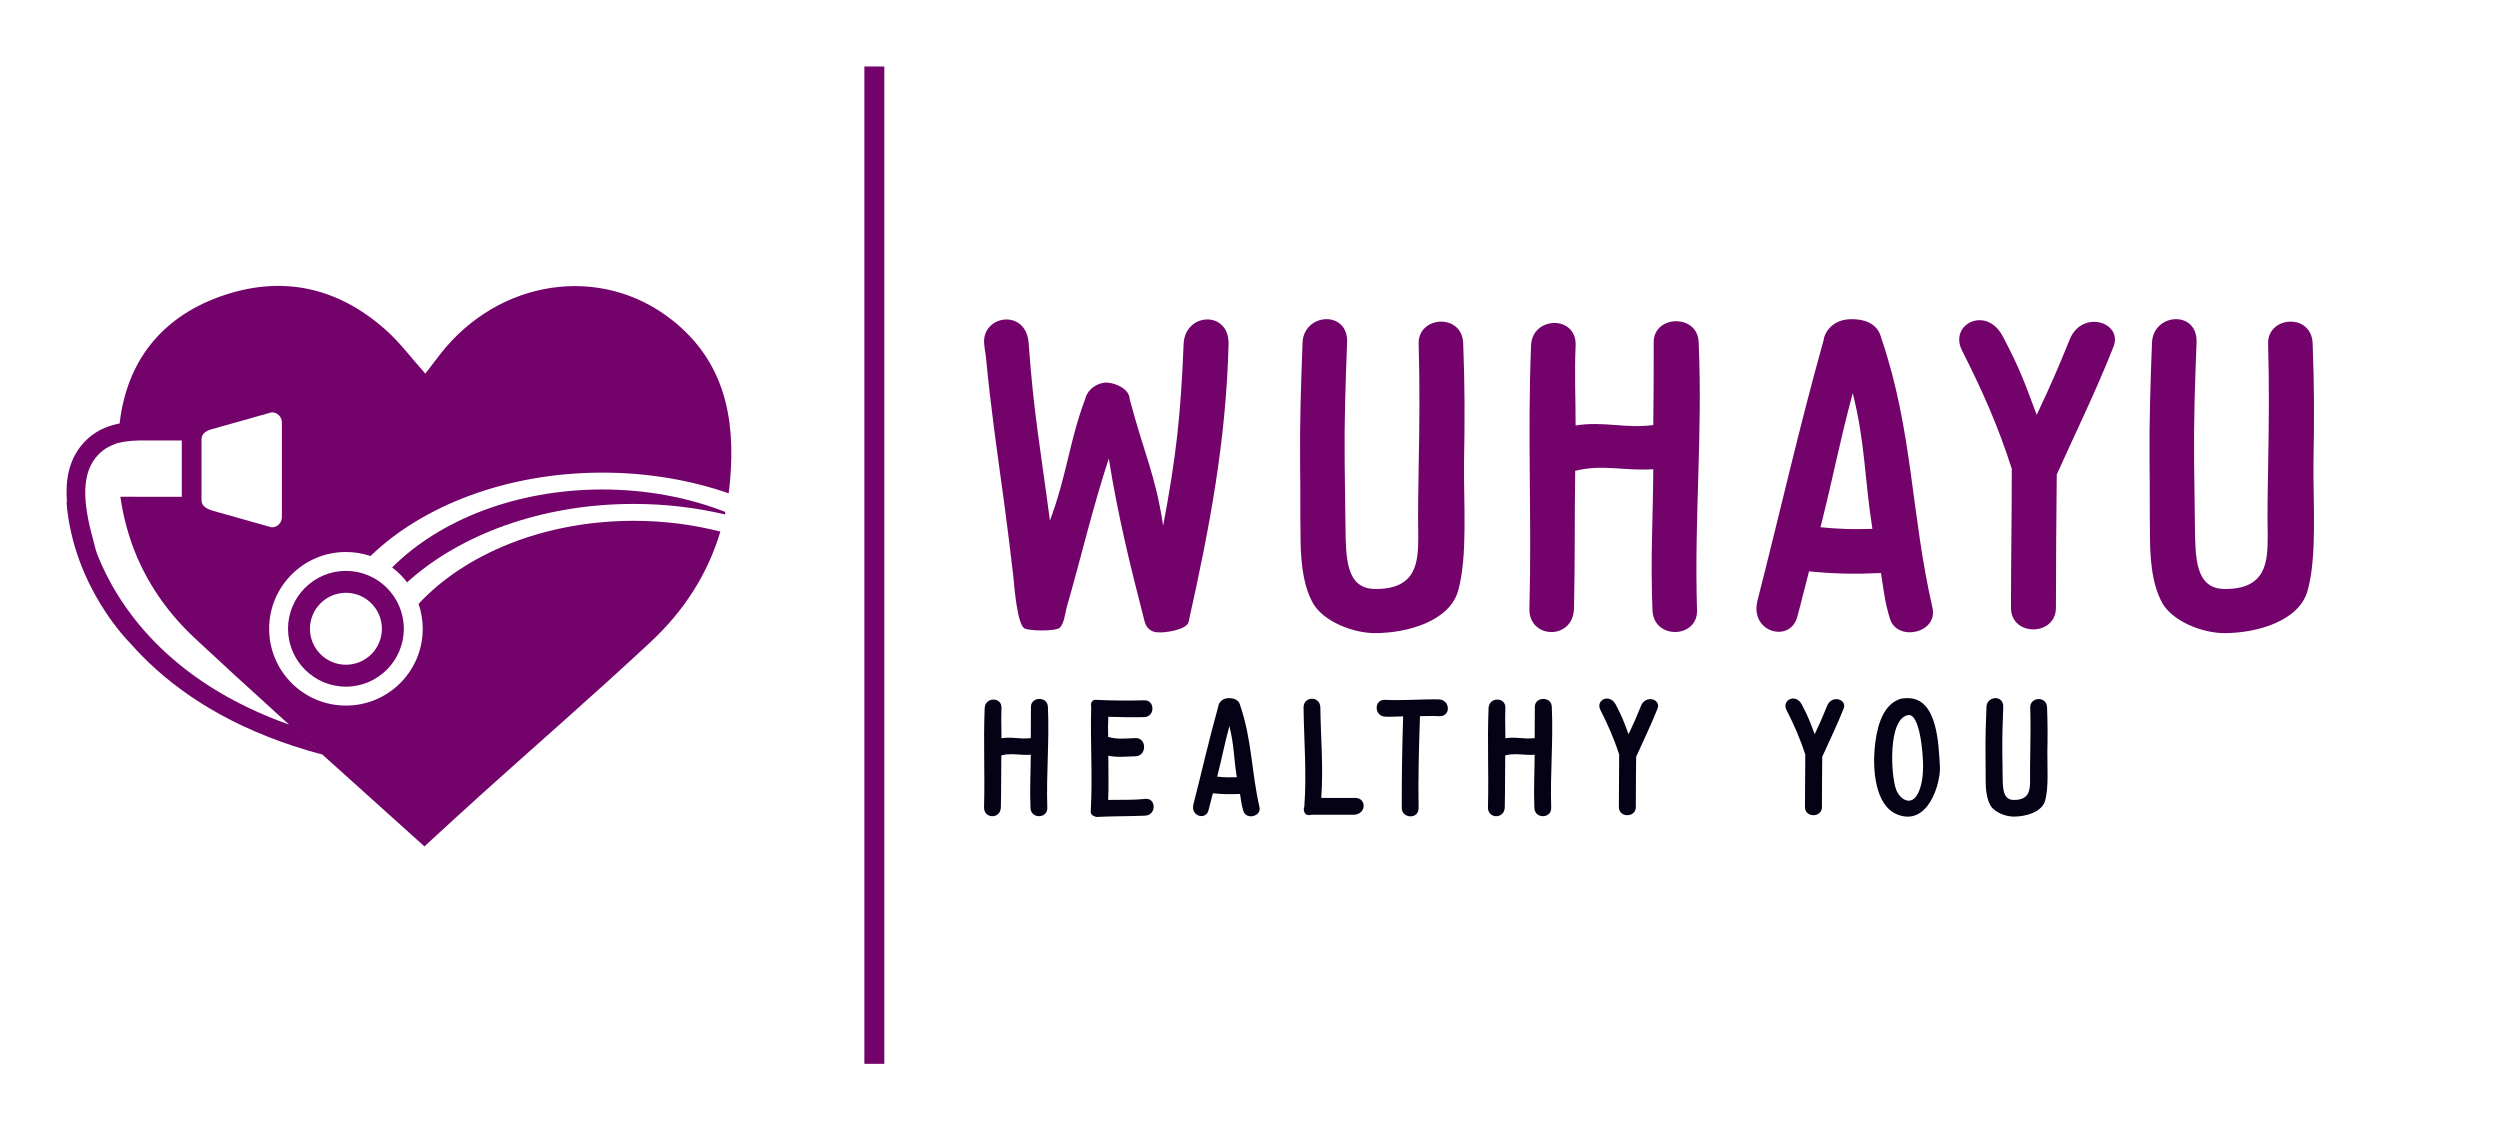 
        <svg xmlns="http://www.w3.org/2000/svg" xmlns:xlink="http://www.w3.org/1999/xlink" version="1.1" width="3168.539" 
        height="1432.584" viewBox="0 0 3168.539 1432.584">
			<rect fill="#ffffff" width="3168.539" height="1432.584"/>
			<g transform="scale(8.427) translate(10, 10)">
				<defs id="SvgjsDefs3827"></defs><g id="SvgjsG3828" featureKey="symbolFeature-0" transform="matrix(1.11,0,0,1.11,-5.524,20.456)" fill="#73036b"><path xmlns="http://www.w3.org/2000/svg" d="M49.1,49.448c0.766,0.577,1.447,1.258,2.027,2.021c7.117-6.466,18.222-10.627,30.703-10.627  c4.319,0,8.471,0.501,12.353,1.42c0.026-0.11,0.043-0.223,0.067-0.333c-4.959-1.939-10.633-3.046-16.663-3.046  C65.856,38.883,55.465,43.058,49.1,49.448z"></path><path xmlns="http://www.w3.org/2000/svg" d="M87.044,15.932c-9.656-7.638-23.479-5.557-31.422,4.611c-0.707,0.906-1.398,1.824-2.024,2.641  c-1.912-2.131-3.482-4.26-5.421-5.975c-6.587-5.83-14.199-7.423-22.476-4.434c-7.985,2.884-12.58,8.875-13.526,17.164  c-0.113,0.021-0.226,0.045-0.34,0.07c-0.007,0.001-0.014,0.003-0.02,0.005c-0.196,0.044-0.394,0.095-0.593,0.153  c-0.076,0.021-0.153,0.045-0.229,0.069c-0.117,0.037-0.233,0.076-0.35,0.118c-0.106,0.038-0.211,0.077-0.316,0.119  c-0.068,0.027-0.135,0.054-0.203,0.083c-0.149,0.064-0.298,0.133-0.447,0.207c-0.055,0.028-0.11,0.056-0.165,0.085  c-0.159,0.083-0.317,0.17-0.473,0.267c-0.034,0.021-0.067,0.043-0.1,0.064c-0.15,0.095-0.299,0.196-0.445,0.303  c-0.028,0.021-0.058,0.04-0.085,0.061c-0.162,0.122-0.32,0.253-0.477,0.392c-0.034,0.029-0.067,0.06-0.101,0.089  c-0.156,0.143-0.309,0.294-0.459,0.454c-0.026,0.029-0.051,0.058-0.077,0.086c-0.156,0.173-0.31,0.354-0.458,0.548  c-1.456,1.918-2.047,4.332-1.801,7.507h-0.06c0.938,11.559,8.589,19.042,8.589,19.042c0.003,0.002,0.004,0.004,0.007,0.006  c0.254,0.293,0.517,0.582,0.787,0.873c0.028,0.029,0.057,0.061,0.085,0.092c0.269,0.289,0.545,0.576,0.829,0.863  c0.015,0.016,0.03,0.031,0.046,0.047c0.584,0.59,1.203,1.178,1.854,1.76c0.027,0.023,0.054,0.047,0.081,0.072  c0.322,0.285,0.651,0.57,0.99,0.854c0.02,0.016,0.039,0.031,0.059,0.049c0.693,0.578,1.422,1.148,2.189,1.709  c0.024,0.02,0.049,0.037,0.073,0.055c0.379,0.277,0.768,0.551,1.165,0.824c0.024,0.016,0.048,0.033,0.073,0.049  c0.811,0.553,1.66,1.094,2.55,1.623c0.022,0.014,0.045,0.025,0.067,0.039c0.439,0.262,0.889,0.518,1.348,0.77  c0.031,0.018,0.063,0.035,0.094,0.053c0.937,0.514,1.916,1.014,2.938,1.494c0.019,0.01,0.038,0.02,0.057,0.027  c0.504,0.238,1.018,0.471,1.543,0.697c0.04,0.018,0.079,0.035,0.119,0.051c1.075,0.465,2.193,0.91,3.358,1.332  c0.014,0.006,0.026,0.01,0.04,0.016c0.571,0.205,1.153,0.406,1.747,0.604c0.052,0.016,0.104,0.033,0.154,0.049  c0.598,0.197,1.207,0.387,1.827,0.572c0.004,0,0.008,0.002,0.011,0.004c0.643,0.189,1.298,0.373,1.965,0.551  c0.005,0.002,0.01,0.004,0.015,0.004c-1.804-1.621-3.603-3.242-5.396-4.865l0.011,0.01c0.294,0.266,0.59,0.531,0.884,0.797  c-16.56-5.889-23.279-16.256-25.971-23.013c-0.134-0.359-0.311-0.953-0.4-1.333c-0.058-0.248-0.115-0.492-0.182-0.729  c-1.503-5.376-1.416-8.773,0.283-11.012c0.111-0.147,0.227-0.283,0.346-0.413c0.046-0.05,0.096-0.095,0.143-0.142  c0.074-0.074,0.146-0.149,0.223-0.218c0.064-0.058,0.131-0.11,0.197-0.163c0.061-0.05,0.122-0.102,0.184-0.148  c0.079-0.06,0.161-0.113,0.241-0.167c0.051-0.034,0.101-0.068,0.151-0.1c0.093-0.058,0.188-0.111,0.283-0.163  c0.039-0.021,0.077-0.043,0.116-0.063c0.107-0.055,0.215-0.105,0.324-0.154c0.026-0.012,0.053-0.024,0.08-0.036  c0.121-0.051,0.242-0.099,0.363-0.143c0.014-0.004,0.027-0.01,0.041-0.015c0.037-0.013,0.075-0.023,0.112-0.036  c0.089-0.076,0.415-0.136,0.415-0.136l0,0.003c1.321-0.317,2.591-0.321,3.49-0.321h5.021v7.637h-5.021  c-0.207,0-1.716-0.012-2.728-0.012h-0.573c0.404,2.794,1.144,5.536,2.231,8.092c0.001,0.003,0.001,0.007,0.003,0.01  c0.021,0.073,0.045,0.14,0.067,0.213c0.012,0.004,0.019,0.008,0.032,0.014c1.72,3.952,4.283,7.595,7.767,10.853  c3.606,3.371,7.255,6.699,10.921,10.021l0.934,0.857l9.593,8.633c3.209,2.881,6.426,5.77,9.652,8.688  c2.718-2.486,5.251-4.836,7.818-7.146c7.618-6.852,15.353-13.578,22.844-20.564c4.554-4.246,7.729-9.226,9.438-14.947  c-3.674-0.944-7.624-1.46-11.743-1.46c-12.147,0-22.859,4.478-29.148,11.255c0.361,1.059,0.562,2.193,0.562,3.377  c0,5.746-4.658,10.404-10.404,10.404c-5.747,0-10.406-4.658-10.406-10.404s4.659-10.405,10.406-10.405  c1.164,0,2.281,0.194,3.328,0.546c7.074-6.849,18.51-11.301,31.419-11.301c6.139,0,11.942,1.008,17.105,2.801  c0.081-0.59,0.151-1.184,0.201-1.788C95.633,29.118,94.086,21.501,87.044,15.932z M34.162,42.64c0,0.759-0.617,1.375-1.377,1.375  l-8.138-2.292c-0.738-0.258-1.375-0.616-1.375-1.375v-8.253c0-0.759,0.602-1.163,1.375-1.375l8.138-2.293  c0.76,0,1.377,0.616,1.377,1.375V42.64z"></path><path xmlns="http://www.w3.org/2000/svg" d="M34.117,69.824c0.041,0.037,0.082,0.072,0.122,0.109l-0.01-0.01L34.117,69.824z"></path><path xmlns="http://www.w3.org/2000/svg" d="M42.839,49.913c-4.326,0-7.845,3.519-7.845,7.845c0,4.324,3.519,7.844,7.845,7.844c4.325,0,7.844-3.52,7.844-7.844  C50.684,53.432,47.165,49.913,42.839,49.913z M42.839,62.631c-2.688,0-4.875-2.186-4.875-4.873s2.187-4.875,4.875-4.875  c2.687,0,4.874,2.188,4.874,4.875S45.526,62.631,42.839,62.631z"></path></g><g id="SvgjsG3829" featureKey="textGroupContainer" transform="matrix(1,0,0,1,355,0)" fill="#73036b"><rect xmlns="http://www.w3.org/2000/svg" y="0" height="1" width="1" opacity="0"></rect><rect xmlns="http://www.w3.org/2000/svg" y="0" x="-235" width="3" height="150"></rect></g><g id="SvgjsG3830" featureKey="nameFeature-0" transform="matrix(1.537,0,0,1.537,132.416,23.311)" fill="#73036b"><path d="M23.68 39.04 l0 0.08 s-0.04 0.04 -0.04 0.08 c-0.16 0.76 -2.4 1.08 -3 1 c-0.56 0 -1.08 -0.32 -1.28 -1 c-1.44 -5.6 -2.6 -10.28 -3.52 -16 c-1.6 4.88 -2.68 9.56 -4.12 14.56 c-0.16 0.6 -0.24 1.56 -0.68 2 c-0.44 0.36 -3.04 0.32 -3.48 0.04 c-0.68 -0.48 -0.96 -3.96 -1.08 -5.24 c-0.28 -2.36 -0.56 -4.68 -0.88 -7.04 c-0.64 -4.68 -1.32 -9.36 -1.76 -14.04 c-0.08 -0.84 -0.12 -0.68 -0.2 -1.56 c-0.2 -2.76 4.12 -3.44 4.36 0 c0.48 6.84 1.2 10.6 2.08 17.36 c1.72 -4.68 1.88 -7.72 3.44 -11.88 c0.24 -1.08 1.44 -1.8 2.44 -1.6 c0.56 0.08 1.88 0.56 1.92 1.56 c1.44 5.48 2.48 7.24 3.28 12.4 c1.28 -6.8 1.72 -10.8 2 -17.76 c0.12 -3.12 4.48 -3.32 4.4 0 c-0.24 9.44 -1.84 17.88 -3.88 27.04 z M50.52 11.96 c0.16 4.16 0.16 7.52 0.08 11.68 c-0.04 3.92 0.36 9.08 -0.56 12.44 c-0.8 3 -4.92 4.2 -8.16 4.2 c-2.12 0 -5.04 -1.12 -6.08 -2.96 c-1.08 -1.96 -1.2 -4.64 -1.2 -6.8 c-0.04 -2.2 0 -4.4 -0.04 -6.64 c-0.04 -4.28 0.08 -7.76 0.24 -12.04 c0.12 -2.88 4.48 -3.2 4.36 0 c-0.16 4.16 -0.28 7.56 -0.24 11.72 c0.04 2.12 0.04 4.2 0.08 6.28 c0.04 3.08 0.04 6.08 2.88 6.12 c4.16 0.04 4.24 -2.72 4.24 -5.24 c-0.04 -2.2 0 -4.44 0.04 -6.64 c0.08 -4.32 0.12 -7.8 0 -12.12 c-0.08 -2.72 4.28 -3.04 4.36 0 z M69.16 11.8 c0 -2.64 4.28 -2.8 4.4 0 c0.4 9.28 -0.44 16.96 -0.16 26.24 c0.08 2.76 -4.24 2.92 -4.36 0 c-0.2 -5.28 0.04 -8.52 0.08 -13.8 c-2.8 0.2 -4.96 -0.52 -7.64 0.16 c-0.08 5.16 0 8.32 -0.12 13.48 c-0.08 3.12 -4.44 3 -4.36 0 c0.24 -9.12 -0.2 -16.64 0.16 -25.76 c0.12 -2.88 4.48 -2.96 4.36 0 c-0.12 3 0 4.8 0 7.84 c2.76 -0.44 4.8 0.32 7.6 -0.04 c0.04 -3.12 0.04 -5 0.04 -8.12 z M96.44 37.8 c0.56 2.48 -3.44 3.36 -4.16 1.08 c-0.52 -1.68 -0.6 -2.72 -0.88 -4.48 c-2.56 0.12 -4.48 0.08 -7.04 -0.16 c-0.44 1.64 -0.72 2.88 -1.16 4.48 c-0.72 2.56 -4.68 1.48 -3.88 -1.64 c2.32 -9.08 3.96 -16.48 6.48 -25.52 c0 -0.36 0.6 -2 2.72 -2 c1.92 0 2.68 0.88 2.92 1.88 c3.08 9.04 2.88 17.12 5 26.36 z M85.48 29.92 c2.2 0.2 2.88 0.2 5.08 0.16 c-0.8 -5.12 -0.68 -8.28 -1.92 -13.28 c-1.36 5.04 -1.88 8.08 -3.16 13.12 z M114.16 12.24 c-1.76 4.44 -3.6 8.16 -5.56 12.52 c-0.04 4.6 -0.08 8.44 -0.08 13.04 c0 2.8 -4.4 2.84 -4.4 0 c0 -4.76 0.08 -8.76 0.08 -13.52 l0 -0.08 c-1.36 -4.24 -2.88 -7.64 -4.88 -11.6 c-1.28 -2.56 2.4 -4.4 4 -1.36 c1.68 3.2 2.04 4.28 3.32 7.68 c1.48 -3.16 1.92 -4.16 3.24 -7.4 c1.2 -2.92 5.2 -1.68 4.28 0.72 z M133.64 11.96 c0.16 4.16 0.16 7.52 0.08 11.68 c-0.04 3.92 0.36 9.08 -0.56 12.44 c-0.8 3 -4.92 4.2 -8.16 4.2 c-2.12 0 -5.04 -1.12 -6.08 -2.96 c-1.08 -1.96 -1.2 -4.64 -1.2 -6.8 c-0.04 -2.2 0 -4.4 -0.04 -6.64 c-0.04 -4.28 0.08 -7.76 0.24 -12.04 c0.12 -2.88 4.48 -3.2 4.36 0 c-0.16 4.16 -0.28 7.56 -0.24 11.72 c0.04 2.12 0.04 4.2 0.08 6.28 c0.04 3.08 0.04 6.08 2.88 6.12 c4.16 0.04 4.24 -2.72 4.24 -5.24 c-0.04 -2.2 0 -4.44 0.04 -6.64 c0.08 -4.32 0.12 -7.8 0 -12.12 c-0.08 -2.72 4.28 -3.04 4.36 0 z"></path></g><g id="SvgjsG3831" featureKey="sloganFeature-0" transform="matrix(1.16,0,0,1.16,136.121,89.455)" fill="#040214"><path d="M7.7 5.9 c0 -1.32 2.14 -1.4 2.2 0 c0.2 4.64 -0.22 8.48 -0.08 13.12 c0.04 1.38 -2.12 1.46 -2.18 0 c-0.1 -2.64 0.02 -4.26 0.04 -6.9 c-1.4 0.1 -2.48 -0.26 -3.82 0.08 c-0.04 2.58 0 4.16 -0.06 6.74 c-0.04 1.56 -2.22 1.5 -2.18 0 c0.12 -4.56 -0.1 -8.32 0.08 -12.88 c0.06 -1.44 2.24 -1.48 2.18 0 c-0.06 1.5 0 2.4 0 3.92 c1.38 -0.22 2.4 0.16 3.8 -0.02 c0.02 -1.56 0.02 -2.5 0.02 -4.06 z M22.494 17.84 c1.48 -0.16 1.5 2.12 0 2.18 c-1.76 0.08 -4.4 0.06 -6.18 0.16 c-0.18 0.02 -0.3 -0.04 -0.42 -0.1 c-0.26 -0.08 -0.46 -0.28 -0.44 -0.64 c0.26 -4.52 -0.08 -9.06 0.06 -13.58 c-0.12 -0.4 0.1 -0.9 0.62 -0.86 c1.8 0.1 4.46 0.12 6.26 0.06 c1.4 -0.04 1.42 2.14 0 2.18 c-1.56 0.04 -3.12 0 -4.66 -0.04 c-0.04 2.06 -0.06 0.54 -0.02 2.6 c1.08 0.36 2.4 0.2 3.54 0.16 c1.48 -0.06 1.5 2.32 0 2.36 c-1.12 0.02 -2.4 0.18 -3.52 -0.08 c0 1.58 0.06 4.16 -0.02 5.74 c1.6 -0.04 3.2 0.04 4.78 -0.14 z M37.329 18.9 c0.28 1.24 -1.72 1.68 -2.08 0.54 c-0.26 -0.84 -0.3 -1.36 -0.44 -2.24 c-1.28 0.06 -2.24 0.04 -3.52 -0.08 c-0.22 0.82 -0.36 1.44 -0.58 2.24 c-0.36 1.28 -2.34 0.74 -1.94 -0.82 c1.16 -4.54 1.98 -8.24 3.24 -12.76 c0 -0.18 0.3 -1 1.36 -1 c0.96 0 1.34 0.44 1.46 0.94 c1.54 4.52 1.44 8.56 2.5 13.18 z M31.849 14.96 c1.1 0.1 1.44 0.1 2.54 0.08 c-0.4 -2.56 -0.34 -4.14 -0.96 -6.64 c-0.68 2.52 -0.94 4.04 -1.58 6.56 z M49.624 17.72 c1.58 -0.12 1.66 2.04 0 2.18 l-5.58 0 c-0.34 0.12 -0.76 0.02 -0.88 -0.32 c-0.12 -0.22 -0.12 -0.48 -0.02 -0.7 c0.32 -4.4 -0.04 -8.48 -0.1 -12.88 c-0.02 -1.48 2.16 -1.56 2.18 0 c0.06 4.3 0.4 7.44 0.12 11.72 l4.28 0 z M60.578 4.94 c1.5 0.04 1.64 2.28 0 2.18 c-0.96 -0.06 -1.5 0 -2.44 0 c-0.14 4.44 -0.24 7.56 -0.18 11.92 c0.02 1.5 -2.18 1.34 -2.18 0 c0 -4.36 0.04 -7.48 0.18 -11.9 c-0.92 0.02 -1.44 0.08 -2.34 0.04 c-1.46 -0.08 -1.46 -2.26 0 -2.18 c2.32 0.12 4.64 -0.1 6.96 -0.06 z M73.032 5.9 c0 -1.32 2.14 -1.4 2.2 0 c0.2 4.64 -0.22 8.48 -0.08 13.12 c0.04 1.38 -2.12 1.46 -2.18 0 c-0.1 -2.64 0.02 -4.26 0.04 -6.9 c-1.4 0.1 -2.48 -0.26 -3.82 0.08 c-0.04 2.58 0 4.16 -0.06 6.74 c-0.04 1.56 -2.22 1.5 -2.18 0 c0.12 -4.56 -0.1 -8.32 0.08 -12.88 c0.06 -1.44 2.24 -1.48 2.18 0 c-0.06 1.5 0 2.4 0 3.92 c1.38 -0.22 2.4 0.16 3.8 -0.02 c0.02 -1.56 0.02 -2.5 0.02 -4.06 z M88.947 6.12 c-0.88 2.22 -1.8 4.08 -2.78 6.26 c-0.02 2.3 -0.04 4.22 -0.04 6.52 c0 1.4 -2.2 1.42 -2.2 0 c0 -2.38 0.04 -4.38 0.04 -6.76 l0 -0.04 c-0.68 -2.12 -1.44 -3.82 -2.44 -5.8 c-0.64 -1.28 1.2 -2.2 2 -0.68 c0.84 1.6 1.02 2.14 1.66 3.84 c0.74 -1.58 0.96 -2.08 1.62 -3.7 c0.6 -1.46 2.6 -0.84 2.14 0.36 z M113.076 6.12 c-0.88 2.22 -1.8 4.08 -2.78 6.26 c-0.02 2.3 -0.04 4.22 -0.04 6.52 c0 1.4 -2.2 1.42 -2.2 0 c0 -2.38 0.04 -4.38 0.04 -6.76 l0 -0.04 c-0.68 -2.12 -1.44 -3.82 -2.44 -5.8 c-0.64 -1.28 1.2 -2.2 2 -0.68 c0.84 1.6 1.02 2.14 1.66 3.84 c0.74 -1.58 0.96 -2.08 1.62 -3.7 c0.6 -1.46 2.6 -0.84 2.14 0.36 z M121.391 4.78 c3.88 0.02 3.98 6.02 4.16 8.82 c0.14 2.1 -1.5 7.94 -5.58 6.24 c-2.86 -1.2 -3.12 -5.88 -2.88 -8.54 c0.2 -2.2 0.8 -5.42 3.1 -6.34 c0.12 -0.1 0.74 -0.18 0.94 -0.18 l0.18 0 l0.08 0 z M123.371 13.6 c0 -1.66 -0.42 -6.92 -1.96 -6.62 c-2.64 0.5 -2.22 7.92 -1.52 9.7 c0.48 1.22 2 2.26 2.88 0.32 c0.46 -1.02 0.6 -2.22 0.6 -3.4 z M139.445 5.98 c0.08 2.08 0.08 3.76 0.04 5.84 c-0.02 1.96 0.18 4.54 -0.28 6.22 c-0.4 1.5 -2.46 2.1 -4.08 2.1 c-1.06 0 -2.52 -0.56 -3.04 -1.48 c-0.54 -0.98 -0.6 -2.32 -0.6 -3.4 c-0.02 -1.1 0 -2.2 -0.02 -3.32 c-0.02 -2.14 0.04 -3.88 0.12 -6.02 c0.06 -1.44 2.24 -1.6 2.18 0 c-0.08 2.08 -0.14 3.78 -0.12 5.86 c0.02 1.06 0.02 2.1 0.04 3.14 c0.02 1.54 0.02 3.04 1.44 3.06 c2.08 0.02 2.12 -1.36 2.12 -2.62 c-0.02 -1.1 0 -2.22 0.02 -3.32 c0.04 -2.16 0.06 -3.9 0 -6.06 c-0.04 -1.36 2.14 -1.52 2.18 0 z"></path></g>
			</g>
		</svg>
	